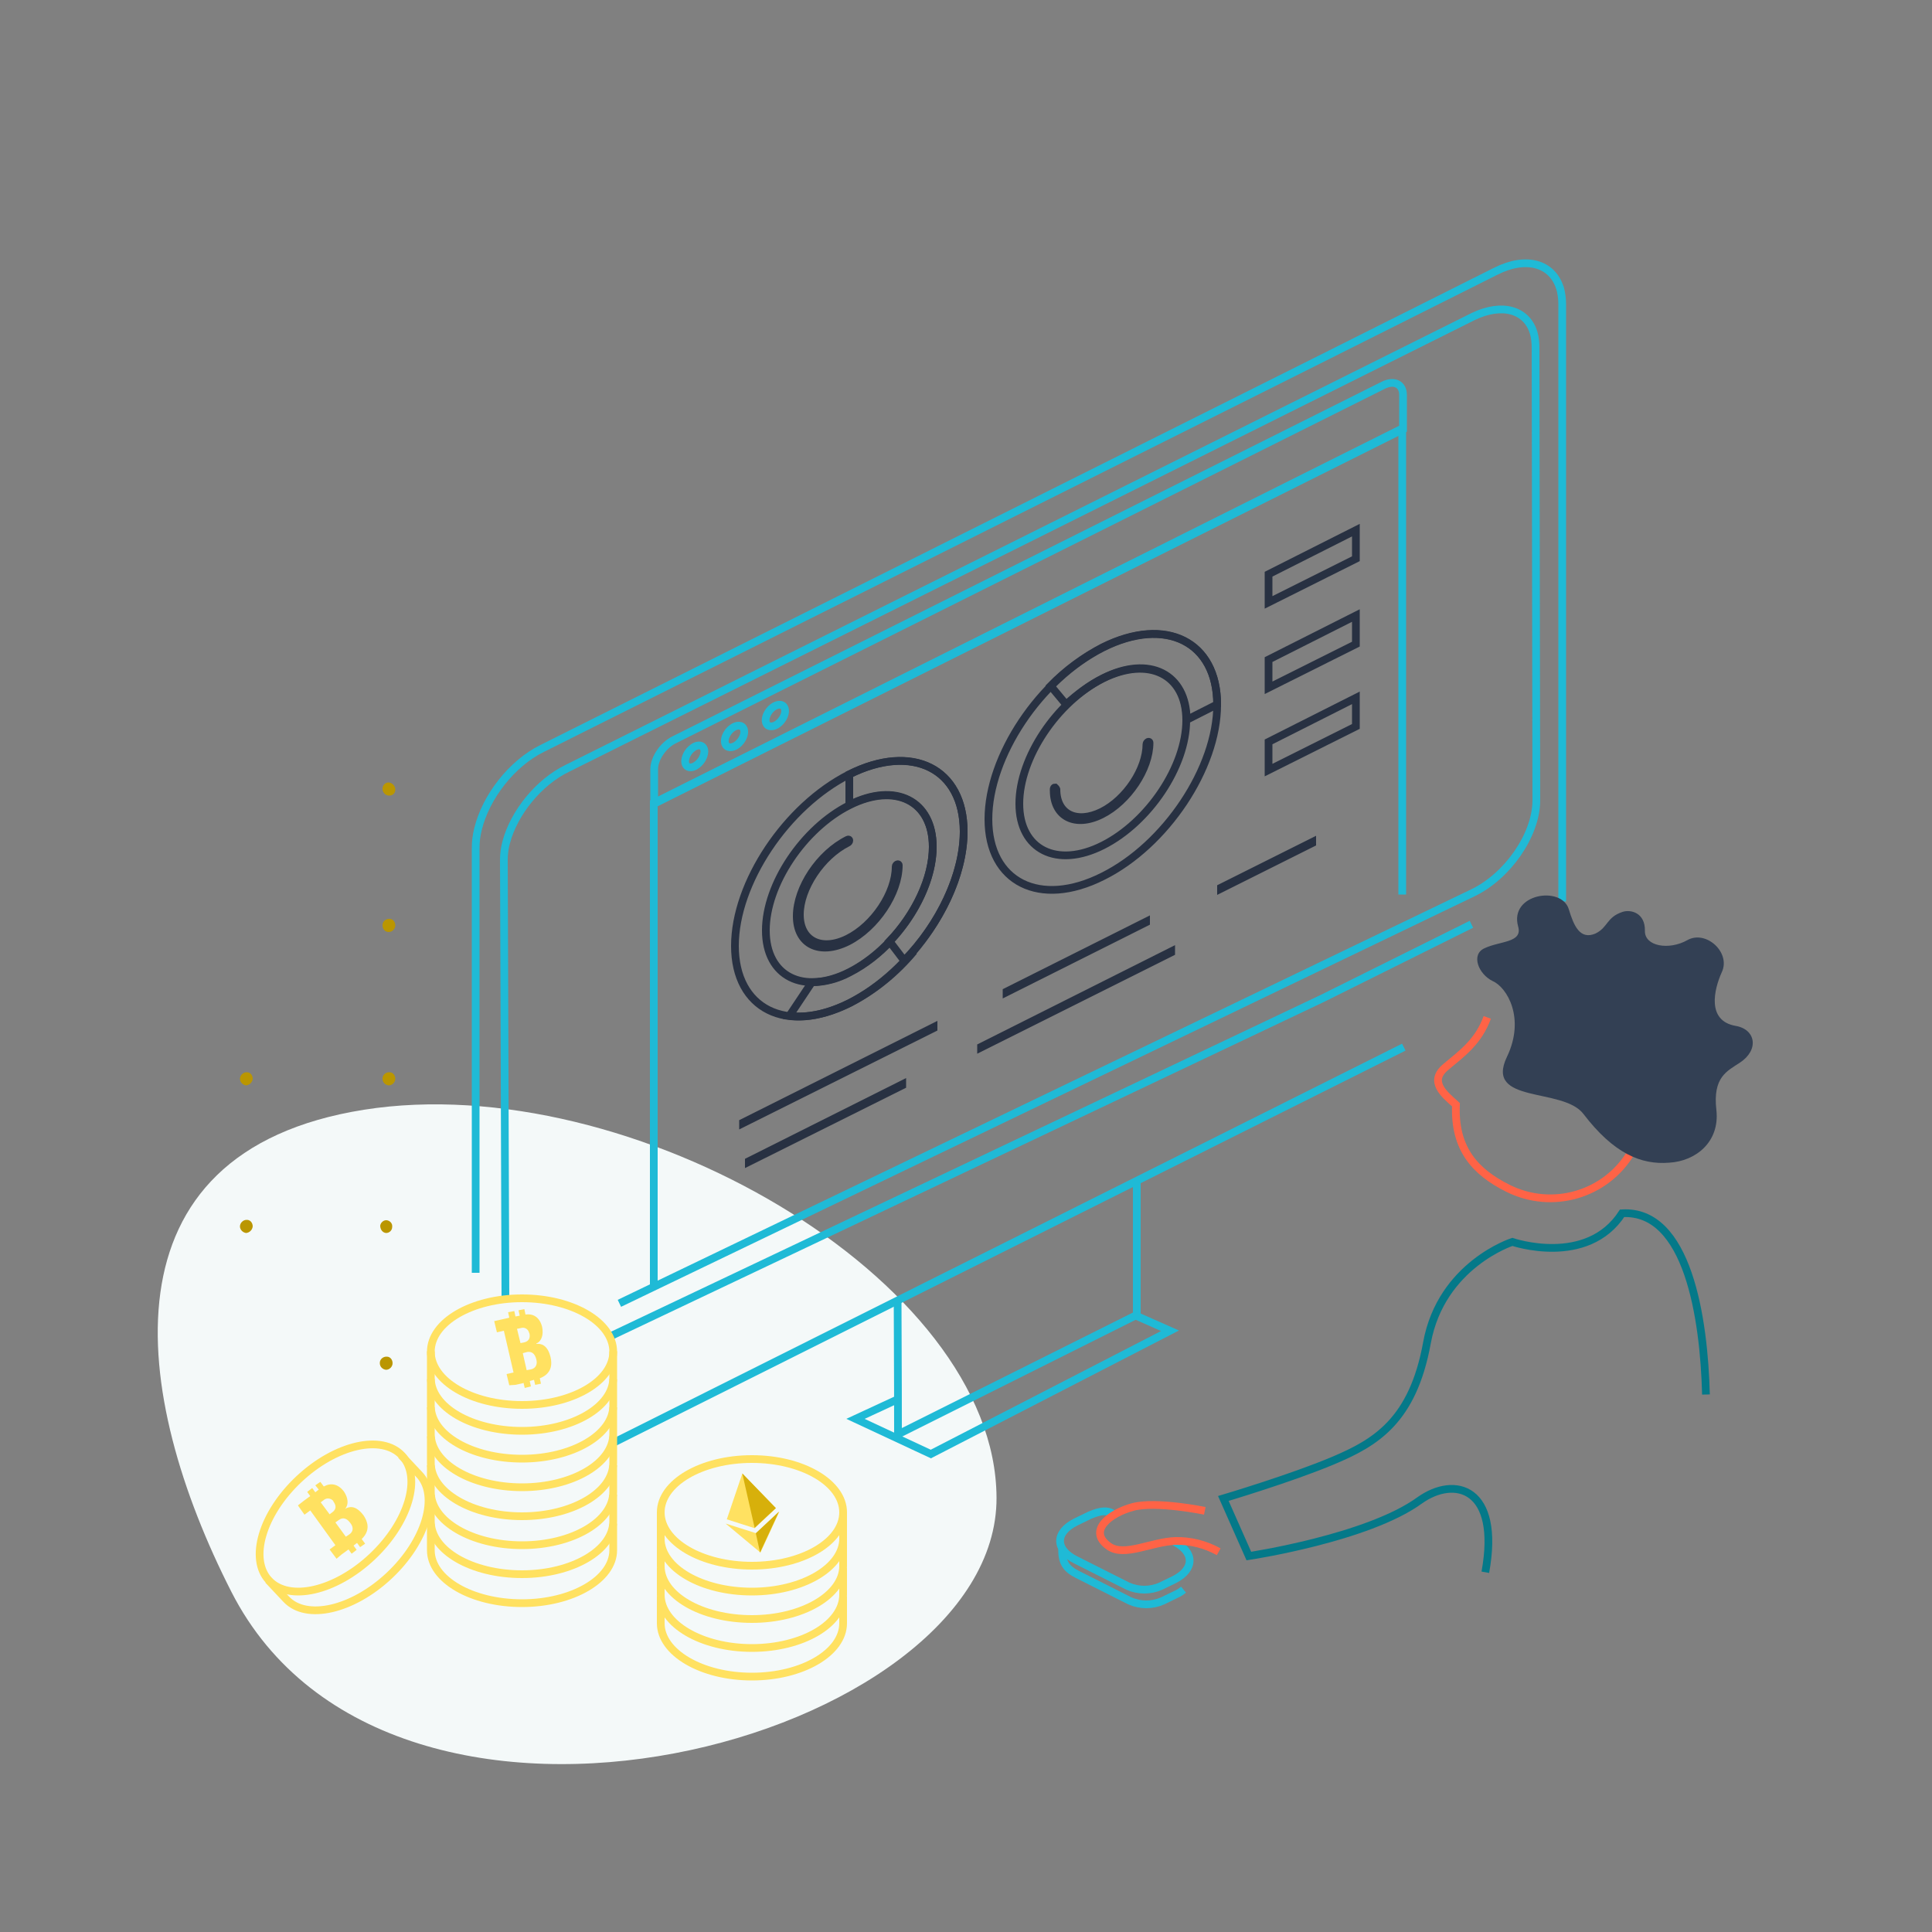 <?xml version="1.0" encoding="utf-8"?>
<!-- Generator: Adobe Illustrator 25.3.1, SVG Export Plug-In . SVG Version: 6.00 Build 0)  -->
<svg version="1.1" id="Layer_1" xmlns="http://www.w3.org/2000/svg" xmlns:xlink="http://www.w3.org/1999/xlink" x="0px" y="0px"
	 viewBox="0 0 500 500" style="enable-background:new 0 0 500 500;" xml:space="preserve">
<rect x="0" y="0" width="500" height="500" fill="#808080" stroke="none"/>
<style type="text/css">
	.st0{fill:#F4F9F9;}
	.st1{fill:none;stroke:#1FBAD6;stroke-width:2;stroke-miterlimit:10;}
	.st2{fill:none;stroke:#1FBAD6;stroke-width:2;stroke-miterlimit:10;}
	.st3{fill:#283142;}
	.st4{fill:none;stroke:#283142;stroke-width:2;stroke-miterlimit:10;}
	.st5{fill-rule:evenodd;clip-rule:evenodd;fill:#FFE161;}
	.st6{fill-rule:evenodd;clip-rule:evenodd;fill:#D7B00B;}
	.st7{fill:none;stroke:#FFE161;stroke-width:2;stroke-miterlimit:10;}
	.st8{fill:none;stroke:#047989;stroke-width:2;stroke-miterlimit:10;}
	.st9{fill:none;stroke:#FF6346;stroke-width:2;stroke-miterlimit:10;}
	.st10{fill:#334054;}
	.st11{fill:#BA9600;}
</style>
<path class="st0" d="M94.2,287.2c68.8-10.9,163.5,43.8,163.7,100.4c0.3,62.8-156.6,105.5-198,24.4C33.9,361,25.4,298.1,94.2,287.2z"
	/>
<polyline class="st1" points="294,340.5 302.8,344.4 240.9,376.3 221.4,367.2 232.4,362.1 "/>
<path class="st1" d="M294.2,305.9v34.4l-61.8,30.9c0,0,0-18.2-0.1-35"/>
<polyline class="st1" points="157.6,346 342.2,258.4 380.8,239.2 "/>
<path class="st1" d="M404.3,233.3v-6l0,0V78.7c0-1.4-0.2-2.9-0.6-4.3"/>
<line class="st1" x1="158.7" y1="373.4" x2="363.3" y2="271"/>
<path class="st1" d="M403.7,74.5c-2-6.3-8.7-8.3-16.6-4.3l-44.9,22.5l-201.9,101c-7.9,3.9-14.6,12.6-16.6,20.9
	c-0.4,1.6-0.6,3.2-0.6,4.9v109.9"/>
<path class="st1" d="M160.3,337.3l220.8-106.2c9-4.3,16.4-14.9,16.5-23.8l-0.2-117.2c0-1.3-0.1-2.7-0.5-4c-1.8-5.9-8.1-7.8-15.6-4.2
	L146.9,198.8c-7.5,3.6-13.9,11.6-15.9,19.2c-0.4,1.5-0.6,3-0.6,4.5l0.4,113"/>
<polyline class="st1" points="169.2,332.9 169.2,207.8 362.9,110.9 362.9,231.5 "/>
<path class="st1" d="M363.1,111.1L169.3,208v-8.9c0-2.8,2.3-6.2,5.1-7.6L358,99.7c2.8-1.4,5.1-0.3,5.1,2.5V111.1z"/>
<path class="st1" d="M182.3,194.5c-0.1,1.6-1.1,3-2.5,3.8c-1.4,0.7-2.5,0.1-2.5-1.3c0.1-1.6,1.1-3,2.5-3.8
	C181.2,192.5,182.3,193.1,182.3,194.5z"/>
<ellipse transform="matrix(0.615 -0.788 0.788 0.615 -77.071 223.252)" class="st2" cx="190.2" cy="190.6" rx="3.2" ry="2"/>
<ellipse transform="matrix(0.615 -0.788 0.788 0.615 -68.762 229.515)" class="st2" cx="200.8" cy="185.2" rx="3.2" ry="2"/>
<polygon class="st3" points="191.3,292.3 242.6,266.7 242.6,264.2 191.3,289.9 "/>
<polygon class="st3" points="259.5,258.4 297.6,239.3 297.6,236.9 259.5,256 "/>
<polygon class="st3" points="252.9,272.7 304.1,247.1 304.1,244.6 252.9,270.3 "/>
<polygon class="st3" points="315,231.6 340.6,218.8 340.6,216.3 315,229.1 "/>
<polygon class="st3" points="192.8,302.3 234.5,281.5 234.5,279 192.8,299.9 "/>
<path class="st4" d="M219.8,259.6c-16.3,8.2-29.6,1.5-29.6-14.8s13.3-36.2,29.6-44.4c16.3-8.2,29.6-1.5,29.6,14.8
	S236.1,251.4,219.8,259.6z M219.8,208.4c-11.9,6-21.6,20.5-21.6,32.4s9.7,16.8,21.6,10.8c11.9-6,21.6-20.5,21.6-32.4
	S231.7,202.4,219.8,208.4L219.8,208.4z"/>
<path class="st4" d="M230.7,243.3c-3.1,3.4-6.8,6.3-10.9,8.4c-3,1.6-6.3,2.5-9.7,2.5l-5.8,8.7c4.5,0.6,9.9-0.5,15.6-3.3
	c6.4-3.3,12-7.9,16.6-13.4"/>
<path class="st4" d="M249.4,215.2c0-16.3-13.3-22.9-29.6-14.8l0,0v7.9l0,0c11.9-6,21.6-1.1,21.6,10.8c0,8.1-4.5,17.5-11.2,24.5
	l3.8,5C243.2,239.2,249.4,226.4,249.4,215.2z"/>
<path class="st4" d="M219.4,243.7c-7.3,3.6-13.2,0.7-13.2-6.6s5.9-16.2,13.2-19.8c0.2-0.1,0.4,0,0.4,0.2c0,0.3-0.2,0.5-0.4,0.6
	c-6.8,3.4-12.4,11.8-12.4,18.6s5.6,9.6,12.4,6.2c6.8-3.4,12.4-11.8,12.4-18.6c0-0.3,0.2-0.5,0.4-0.6s0.4,0,0.4,0.2
	C232.6,231.1,226.7,240,219.4,243.7z"/>
<path class="st4" d="M285.4,226.8c-16.3,8.2-29.6,1.5-29.6-14.8s13.3-36.2,29.6-44.4s29.6-1.5,29.6,14.8S301.7,218.7,285.4,226.8z
	 M285.4,175.6c-11.9,6-21.6,20.5-21.6,32.4s9.7,16.8,21.6,10.8s21.6-20.5,21.6-32.4S297.3,169.7,285.4,175.6L285.4,175.6z"/>
<path class="st4" d="M285.5,175.5c11.9-6,21.6-1.1,21.6,10.8l0,0l7.9-4l0,0c0-16.3-13.3-22.9-29.6-14.8c-5,2.6-9.6,6-13.5,10l4,4.8
	C278.8,179.7,281.9,177.3,285.5,175.5z"/>
<path class="st4" d="M273.4,204.3c0,6.4,5.2,9,11.7,5.8c6.4-3.2,11.6-11.1,11.6-17.5c0-0.2,0.2-0.5,0.4-0.6c0.2-0.1,0.4,0,0.4,0.2
	c0,6.8-5.6,15.2-12.4,18.6c-6.8,3.4-12.4,0.6-12.4-6.2c0,0-0.1-0.8,0.3-0.8C273.1,203.9,273.3,204,273.4,204.3
	C273.4,204.2,273.4,204.3,273.4,204.3z"/>
<polygon class="st4" points="350.9,144.6 328.3,155.9 328.3,148.6 350.9,137.2 "/>
<polygon class="st4" points="350.9,166.7 328.3,178 328.3,170.7 350.9,159.3 "/>
<polygon class="st4" points="350.9,188 328.3,199.3 328.3,192 350.9,180.6 "/>
<path class="st5" d="M133.4,358.4l1.8-0.4l0.3-0.1l0.3,1.3l1.6-0.4l-0.3-1.4l1.1-0.3l0.3,1.3l1.5-0.3l-0.3-1.4
	c3.1-1.2,3.2-3.6,2.8-5.4c-0.8-3.4-2.6-3.6-3.7-3.5v-0.1c1.4-0.6,1.9-2.3,1.5-4.3c-0.6-2.4-2.2-3.5-4.3-3.2l-0.3-1.4l-1.5,0.3
	l0.3,1.4l-1.1,0.2l-0.3-1.4l-1.6,0.3l0.3,1.4l-0.3,0.1l-1.8,0.4l-1.8,0.4l0.7,2.9l1.8-0.4l2.5,10.8l-1.8,0.4l0.7,2.9L133.4,358.4z
	 M133.8,343.9l1-0.2c0.9-0.3,1.8,0.2,2.1,1.1c0,0.1,0,0.1,0.1,0.2c0.3,1.2-0.1,2.1-1.3,2.4l-1,0.2L133.8,343.9z M135.3,350.2
	l1.1-0.3c1.1-0.2,2,0.3,2.4,1.9c0.3,1.1,0,2.3-1.4,2.6l-1.1,0.2L135.3,350.2z"/>
<path class="st5" d="M192.1,381.4l-4,11.8l7.2,2.3l5.5-5.2L192.1,381.4z M187.8,394.3l9,7.5l4.9-10.6l-6,5.6L187.8,394.3z"/>
<path class="st6" d="M196.7,401.8l4.9-10.6l-6,5.6L196.7,401.8z M200.8,390.3l-8.7-9l3.2,14.1L200.8,390.3z"/>
<g>
	<path class="st7" d="M111.5,349.7v6.7l0,0c0,0.1,0,0.1,0,0.2c0,7.6,10.6,13.7,23.6,13.7s23.6-6.2,23.6-13.7c0-0.1,0-0.1,0-0.2l0,0
		v-6.7"/>
	<ellipse class="st7" cx="135.1" cy="349.8" rx="23.6" ry="13.8"/>
	<path class="st7" d="M111.5,356.9v6.7l0,0c0,0.1,0,0.1,0,0.2c0,7.6,10.6,13.7,23.6,13.7s23.6-6.2,23.6-13.7c0-0.1,0-0.1,0-0.2l0,0
		v-6.7"/>
	<path class="st7" d="M111.5,364.2v6.7l0,0c0,0.1,0,0.1,0,0.2c0,7.6,10.6,13.8,23.6,13.8s23.6-6.2,23.6-13.8c0-0.1,0-0.1,0-0.2l0,0
		v-6.7"/>
	<path class="st7" d="M111.5,371.7v6.7l0,0c0,0.1,0,0.1,0,0.2c0,7.6,10.6,13.8,23.6,13.8s23.6-6.2,23.6-13.8c0-0.1,0-0.1,0-0.2l0,0
		v-6.7"/>
	<path class="st7" d="M111.5,379.2v6.7l0,0c0,0.1,0,0.1,0,0.2c0,7.6,10.6,13.8,23.6,13.8s23.6-6.2,23.6-13.8c0-0.1,0-0.1,0-0.2l0,0
		v-6.7"/>
	<path class="st7" d="M111.5,386.8v6.7l0,0c0,0.1,0,0.1,0,0.2c0,7.6,10.6,13.7,23.6,13.7s23.6-6.2,23.6-13.7c0-0.1,0-0.1,0-0.2l0,0
		v-6.7"/>
	<path class="st7" d="M111.5,394.3v6.7l0,0c0,0.1,0,0.1,0,0.2c0,7.6,10.6,13.7,23.6,13.7s23.6-6.2,23.6-13.7c0-0.1,0-0.1,0-0.2l0,0
		v-6.7"/>
	<path class="st7" d="M171,391.3v6.7l0,0v0.2c0,7.6,10.6,13.7,23.6,13.7s23.6-6.2,23.6-13.7c0-0.1,0-0.1,0-0.2l0,0v-6.7"/>
	<ellipse class="st7" cx="194.6" cy="391.4" rx="23.6" ry="13.8"/>
	<path class="st7" d="M171,398.4v6.7l0,0v0.2c0,7.6,10.6,13.7,23.6,13.7s23.6-6.2,23.6-13.7c0-0.1,0-0.1,0-0.2l0,0v-6.7"/>
	<path class="st7" d="M171,405.8v6.7l0,0v0.2c0,7.6,10.6,13.8,23.6,13.8s23.6-6.2,23.6-13.8c0-0.1,0-0.1,0-0.2l0,0v-6.7"/>
	<path class="st7" d="M171,413.2v6.7l0,0v0.2c0,7.6,10.6,13.8,23.6,13.8s23.6-6.2,23.6-13.8c0-0.1,0-0.1,0-0.2l0,0v-6.7"/>
	<path class="st7" d="M69.4,408.9l4.6,4.9l0,0l0.1,0.1c5.2,5.5,17.1,2.8,26.6-6.1s13-20.7,7.8-26.2l-0.1-0.1l0,0l-4.6-4.9"/>
	
		<ellipse transform="matrix(0.729 -0.685 0.685 0.729 -245.453 165.895)" class="st7" cx="86.7" cy="392.8" rx="23.6" ry="13.8"/>
</g>
<path class="st5" d="M88.4,402.3l1.5-1.1l0.3-0.2l0.8,1.1l1.3-1l-0.8-1.1l0.9-0.7l0.8,1.1l1.3-0.9l-0.9-1.2c2.4-2.3,1.5-4.6,0.5-6.1
	c-2.1-2.8-3.8-2.3-4.8-1.7l0,0c1-1.1,0.8-2.9-0.3-4.5c-1.5-2-3.4-2.3-5.2-1.3l-0.9-1.2l-1.3,0.9l0.9,1.1l-0.9,0.7l-0.8-1.1l-1.3,1
	l0.8,1.1l-0.3,0.2l-1.5,1.1l-1.4,1.1l1.7,2.4l1.5-1.1l6.5,9l-1.5,1.1l1.8,2.4L88.4,402.3z M83,388.8l0.8-0.6
	c0.7-0.6,1.8-0.5,2.4,0.2c0,0.1,0.1,0.1,0.1,0.2c0.7,1,0.8,1.9-0.2,2.7l-0.8,0.6L83,388.8z M86.8,394l1-0.7c0.9-0.6,1.9-0.5,2.9,0.9
	c0.7,0.9,0.9,2.1-0.3,2.9l-0.9,0.6L86.8,394z"/>
<path class="st8" d="M441.5,360.9c-0.5-19.8-4.7-47.9-21.7-46.9c-9.1,14-28.4,7.4-28.4,7.4s-18.4,5.9-22.1,26.1
	c-3.7,20.3-13.4,25.9-24.3,30.5s-28.4,9.8-28.4,9.8l6.6,14.9c0,0,30.7-4.6,44.2-14.4c9.1-6.5,21-3.3,17,18.6"/>
<path class="st9" d="M422.2,298.1c-6.5,11.1-20.5,15.2-32,9.4c-8.4-4.2-13.9-10.2-13.4-21.6c-3-2.7-7.2-6-2.6-9.8
	c4.2-3.5,8.4-6.5,10.7-12.8"/>
<path class="st1" d="M306.3,411.4c-0.6,0.5-1.2,0.9-1.9,1.2l-3.5,1.7c-2.7,1.2-5.8,1.2-8.5,0l-13.5-6.8c-2.8-1.4-4.2-3-4-6.9"/>
<path class="st1" d="M303.9,399c5.3,2.7,5.3,7.1,0,9.8l-3.5,1.7c-2.7,1.2-5.8,1.2-8.5,0l-13.5-6.8c-5.4-2.7-5.4-7.1,0-9.8l3.5-1.7
	c1.4-0.6,4.4-1.9,6.3-0.3"/>
<path class="st10" d="M386.3,253.9c3.7,1.6,8.5,9.6,3.7,19.6c-5.9,12.3,14.5,7.8,19.8,14.8c7.8,10.2,14.9,13.2,22.2,12.6
	c6.9-0.4,13.1-5.4,12.2-13.6c-1-8.6,2.8-10.1,6.1-12.3c5-3.3,4.1-8.6-1.1-9.5c-7.6-1.3-5.6-9.5-3.6-13.9c2.4-5.1-4.1-11-8.9-8.3
	s-11.1,1.6-11-2.4c0.1-4.7-3.7-5.6-5.8-4.9c-4.2,1.4-3.7,4-7,5.6c-4,1.7-5.6-2-6.9-6.3c-1.9-6.2-15.5-4-13.1,4.5
	c1.2,4.2-4.7,3.7-8.7,5.6C380.6,247,382.6,252.1,386.3,253.9z"/>
<path class="st9" d="M311.8,391c0,0-12.6-2.6-18.6-1s-11.9,6.2-6.2,10.2c4,2.8,11-1.2,17.2-1.4c3.9-0.1,7.8,0.9,11.2,2.8"/>
<g id="Layer_3">
	<path class="st11" d="M63.7,280.9c0.9-0.1,1.6-0.8,1.7-1.7l0,0c0-0.9-0.6-1.7-1.5-1.7c0,0,0,0-0.1,0c-0.9,0-1.7,0.8-1.7,1.7
		S62.9,280.8,63.7,280.9L63.7,280.9z"/>
	<path class="st11" d="M100.6,280.9c0.9,0,1.7-0.8,1.7-1.7l0,0c0-0.9-0.6-1.7-1.5-1.7c0,0,0,0-0.1,0c-0.9,0-1.7,0.7-1.7,1.6v0.1
		C99,280.1,99.7,280.8,100.6,280.9L100.6,280.9z"/>
	<path class="st11" d="M63.7,319.1c0.9-0.1,1.6-0.8,1.7-1.7l0,0c0-0.9-0.6-1.7-1.5-1.7c0,0,0,0-0.1,0c-0.9,0-1.7,0.8-1.7,1.7
		C62.1,318.3,62.9,319,63.7,319.1L63.7,319.1z"/>
	<path class="st11" d="M99.9,319.1c0.9,0,1.6-0.7,1.6-1.6l0,0l0,0c0.1-0.9-0.6-1.6-1.4-1.7s-1.6,0.6-1.7,1.4
		C98.4,318.2,99,319,99.9,319.1z"/>
	<path class="st11" d="M99.9,354.5c0.9,0,1.7-0.8,1.7-1.7l0,0c0-0.9-0.6-1.7-1.5-1.7c0,0,0,0-0.1,0c-0.9,0-1.7,0.7-1.7,1.6v0.1
		C98.3,353.7,99,354.4,99.9,354.5L99.9,354.5z"/>
	<path class="st11" d="M100.6,241.2c0.9,0,1.7-0.8,1.7-1.7l0,0c0-0.9-0.6-1.7-1.5-1.7h-0.1c-0.9,0-1.7,0.7-1.7,1.6v0.1
		C99,240.4,99.6,241.2,100.6,241.2L100.6,241.2L100.6,241.2z"/>
	<path class="st11" d="M100.7,205.9c0.9,0,1.6-0.6,1.6-1.5c0-0.1,0-0.1,0-0.2l0,0c-0.1-0.9-0.8-1.6-1.7-1.7c-0.9,0-1.6,0.7-1.6,1.6
		c0,0,0,0,0,0.1C99,205.1,99.8,205.9,100.7,205.9z"/>
</g>
</svg>
